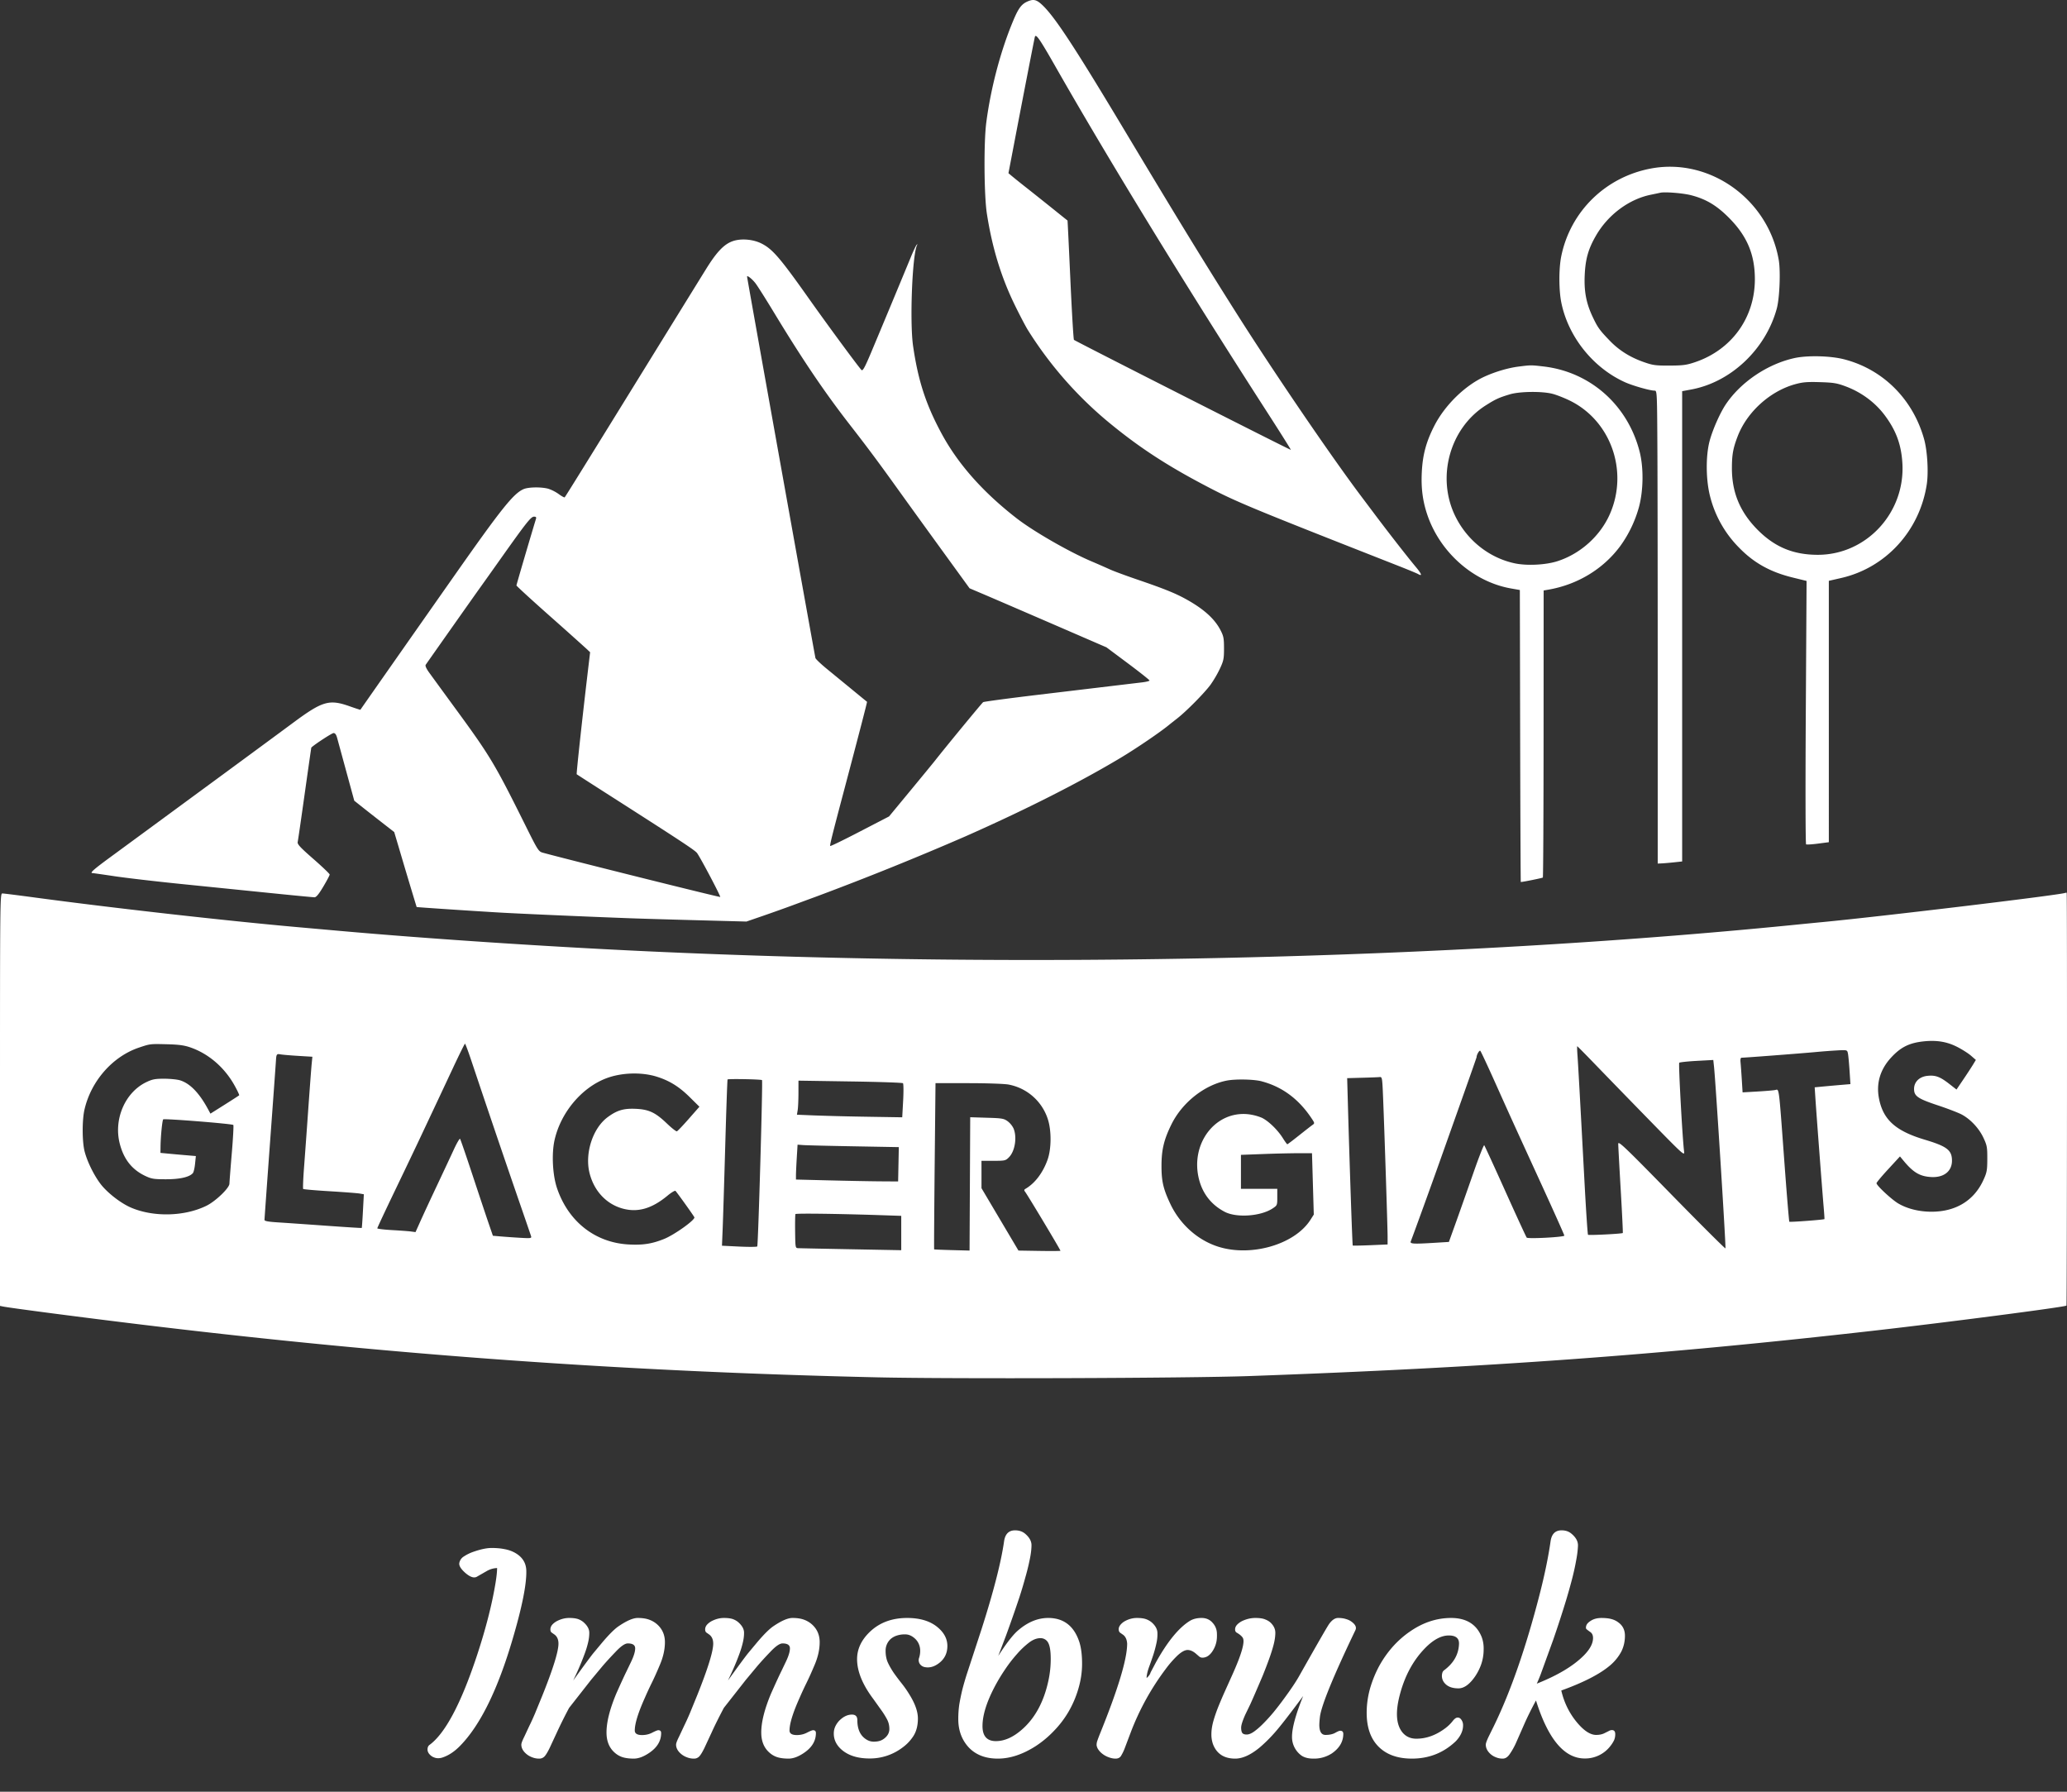 <svg width="120" height="104" fill="none" xmlns="http://www.w3.org/2000/svg"><rect width="100%" height="100%" fill="#333333" stroke="none"/><g clip-path="url(#a)" fill="#fff"><path fill-rule="evenodd" clip-rule="evenodd" d="M59.636.093c-.333.15-.512.39-.801 1.078-.735 1.742-1.315 3.93-1.577 5.948-.15 1.146-.129 4.226.035 5.283.307 1.972.823 3.665 1.611 5.284.297.61.645 1.274.774 1.478a22.365 22.365 0 0 0 4.944 5.558c1.608 1.303 3.143 2.3 5.244 3.409 1.889.996 2.436 1.224 11.31 4.712.56.22 1.08.435 1.153.478.262.15.208-.007-.147-.429-.444-.53-1.542-1.935-2.352-3.014l-.805-1.071c-1.75-2.325-5.079-7.209-7.24-10.623-1.944-3.07-3.432-5.503-6.568-10.732C62.33 2.637 61.203.926 60.483.265c-.321-.295-.497-.33-.847-.172zm1.641 3.775c3.108 5.452 7.597 12.779 12.356 20.163.73 1.133 1.318 2.07 1.306 2.08-.024.024-12.508-6.307-12.59-6.384-.029-.026-.122-1.594-.208-3.483-.086-1.89-.16-3.438-.166-3.443-.006-.004-.421-.336-.922-.739-.502-.402-1.187-.947-1.522-1.211a42.718 42.718 0 0 1-.797-.64l-.188-.158.203-1.06c.646-3.386 1.303-6.765 1.332-6.857.06-.193.282.128 1.196 1.732zm34.587 5.91c-2.643.487-4.694 2.488-5.225 5.097-.145.71-.143 1.96.003 2.685.401 1.988 1.849 3.796 3.706 4.63.446.2 1.443.484 1.704.484.15 0 .151.004.17 3.787.01 2.083.017 8.26.017 13.725v9.94l.219-.01c.12-.004.44-.032.71-.06l.49-.053V22.706l.528-.098c2.305-.427 4.323-2.337 4.966-4.7.162-.595.226-2.165.114-2.813-.602-3.513-3.99-5.946-7.402-5.317zm2.314 1.554c.874.226 1.492.597 2.214 1.327 1.039 1.05 1.487 2.121 1.487 3.549 0 2.224-1.338 4.086-3.456 4.809-.505.172-.705.199-1.492.203-.81.004-.974-.018-1.492-.2-.794-.276-1.442-.682-1.98-1.24-.601-.624-.703-.765-1-1.395-.373-.79-.502-1.476-.458-2.425.044-.943.212-1.525.664-2.301.698-1.2 1.91-2.1 3.174-2.356.22-.045.466-.097.546-.115.267-.063 1.324.022 1.793.144zM42.564 13.99c-.511.167-.941.61-1.562 1.609-.309.497-1.814 2.932-3.345 5.411-3.55 5.75-4.828 7.811-4.874 7.858-.02.02-.176-.065-.346-.189a2.312 2.312 0 0 0-.6-.308c-.402-.113-1.158-.103-1.44.02-.587.254-1.282 1.123-4.027 5.033-2.091 2.978-5.44 7.756-5.447 7.774-.004.009-.284-.082-.623-.202-1.194-.422-1.579-.308-3.313.979-.563.418-2.36 1.74-3.992 2.94a13563.56 13563.56 0 0 0-4.143 3.043l-2.357 1.73c-1.069.782-1.304.99-1.123.99.033 0 .602.081 1.265.18.663.1 2.38.3 3.815.446l5.136.521c1.39.142 2.591.257 2.67.257.102 0 .25-.179.512-.62.203-.34.369-.655.369-.7 0-.043-.425-.45-.945-.904-.762-.666-.939-.855-.912-.982.02-.086.203-1.353.409-2.816.206-1.463.378-2.664.383-2.669.205-.195 1.197-.841 1.291-.841.09 0 .155.087.206.277l.536 1.964.46 1.686.469.372c.257.204.779.614 1.16.91l.69.537.272.914a372.11 372.11 0 0 0 1.03 3.437c.01.014 3.213.227 4.811.321 1.146.067 5.083.24 7.641.334.6.022 2.352.074 3.893.114l2.802.075.946-.326c.52-.179 1.323-.465 1.783-.636.46-.17 1.066-.394 1.346-.496a176.372 176.372 0 0 0 8.66-3.496c3.488-1.544 6.596-3.117 8.987-4.549.914-.547 2.303-1.492 2.819-1.918.049-.041.26-.207.468-.37.533-.415 1.58-1.475 1.936-1.959a6.57 6.57 0 0 0 .54-.924c.217-.465.24-.58.24-1.18 0-.587-.025-.713-.206-1.064-.344-.664-.988-1.24-2.026-1.809-.618-.339-1.266-.599-2.79-1.12-.674-.23-1.391-.495-1.594-.589a56.43 56.43 0 0 0-1.097-.48c-1.302-.555-3.357-1.738-4.326-2.49-1.976-1.534-3.425-3.176-4.383-4.966-.898-1.676-1.34-3.046-1.629-5.038-.203-1.408-.045-5.35.235-5.86.03-.056.021-.059-.029-.01-.04.041-.19.357-.332.703a1106.84 1106.84 0 0 1-2.33 5.594c-.34.806-.464 1.032-.534.973-.122-.102-1.968-2.607-3.044-4.129-1.693-2.394-2.129-2.9-2.777-3.223-.48-.238-1.154-.296-1.634-.14zm1.298 2.456c.118.153.607.927 1.087 1.72 1.65 2.721 2.935 4.622 4.417 6.525.99 1.272 1.634 2.137 2.708 3.634.495.691 1.646 2.284 2.558 3.54l1.656 2.282.91.387c.5.213 2.288.985 3.974 1.714l3.064 1.327 1.25.933c.687.513 1.249.96 1.25.991 0 .032-.19.08-.421.108l-1.694.202-4.367.522c-1.7.204-3.13.395-3.177.426-.07.047-2.18 2.61-2.792 3.39-.099.126-.74.907-1.425 1.736l-1.246 1.507-1.689.875c-.928.482-1.705.86-1.724.84-.036-.038.08-.509.811-3.267.843-3.183 1.339-5.093 1.324-5.102a121.9 121.9 0 0 1-.852-.697l-1.473-1.207c-.35-.286-.651-.572-.67-.636-.035-.116-3.97-22.062-3.97-22.139 0-.099.297.136.491.389zm60.309 4.34c-1.556.345-3.097 1.38-3.97 2.67-.338.497-.78 1.497-.952 2.151-.228.866-.215 2.255.03 3.204a6.461 6.461 0 0 0 1.674 2.968c.869.896 1.821 1.426 3.137 1.747l.791.194-.045 7.625c-.026 4.328-.019 7.642.017 7.665.035.022.347.003.692-.043l.628-.082V33.714l.716-.164c2.593-.594 4.553-2.736 4.969-5.43.108-.704.036-1.945-.153-2.626-.646-2.321-2.383-4.056-4.645-4.638-.794-.205-2.132-.237-2.889-.07zm-16.01.492c-.612.078-1.362.3-1.99.588-1.133.522-2.288 1.655-2.898 2.843-.477.932-.682 1.691-.731 2.714-.044.908.052 1.655.313 2.434.737 2.2 2.681 3.916 4.87 4.3l.51.09.018 8.474c.01 4.661.027 8.474.037 8.474.122 0 1.25-.229 1.28-.259.022-.022.041-3.78.043-8.351l.004-8.311.255-.044c1.707-.291 3.212-1.203 4.198-2.542a7.063 7.063 0 0 0 1.085-2.274c.256-.974.269-2.271.034-3.197-.687-2.7-2.863-4.63-5.575-4.945-.726-.085-.738-.085-1.452.006zm19.007 1.156c.905.341 1.703.935 2.256 1.678.656.881.954 1.693 1.019 2.773.173 2.877-2.09 5.324-4.919 5.319-1.426-.003-2.506-.456-3.505-1.471-1.012-1.028-1.482-2.171-1.473-3.59.004-.769.07-1.126.331-1.81.541-1.415 1.881-2.63 3.343-3.032.435-.12.702-.142 1.443-.119.794.025.986.057 1.505.252zm-17.038.425c.238.061.696.242 1.018.4 2.37 1.17 3.4 4.085 2.32 6.564-.556 1.28-1.71 2.32-3.05 2.751-.682.22-1.784.275-2.486.123-1.485-.32-2.764-1.338-3.45-2.746-1.1-2.256-.313-5.104 1.777-6.423.576-.364.754-.445 1.394-.639.566-.171 1.87-.187 2.477-.03zm-59.014 7.258c-.355 1.168-1.134 3.823-1.134 3.865 0 .03.856.816 1.903 1.744a262.73 262.73 0 0 1 2.138 1.91l.236.222-.131 1.108c-.348 2.944-.673 5.953-.647 5.976.017.014.93.602 2.031 1.305 4.06 2.596 4.842 3.111 4.957 3.27.216.3 1.381 2.509 1.344 2.547-.029.029-8.873-2.178-10.303-2.57-.243-.068-.29-.141-1.017-1.605-1.774-3.567-2.03-3.995-4.051-6.757a833.044 833.044 0 0 1-1.508-2.066c-.185-.255-.26-.42-.219-.48.187-.272 2.868-4.074 3.084-4.373.14-.194.737-1.033 1.326-1.864 1.456-2.052 1.702-2.36 1.881-2.36.11 0 .139.034.11.128zm88.774 21.713c-.413.134-10.682 1.367-14.081 1.692-.22.02-1.072.104-1.892.186-19.99 1.98-44.238 2.534-66.294 1.512-5.828-.27-12.696-.725-17.866-1.184l-2.474-.22c-4.21-.374-10.87-1.126-15.38-1.736-.894-.12-1.688-.22-1.765-.22-.135 0-.138.253-.138 11.97V75.8l.164.034c.384.083 4.776.656 8.205 1.07 14.444 1.746 27.941 2.71 42.57 3.043 4.28.097 18.104.05 21.577-.074 13.826-.495 23.854-1.223 36.276-2.635 4.309-.49 11.098-1.374 11.177-1.455.032-.032.044-23.935.013-23.96-.011-.01-.052-.005-.092.007zm-6.267 8.936c.285.145.646.374.802.51l.284.247-.173.286c-.096.157-.349.544-.563.86l-.388.573-.413-.322c-.541-.422-.802-.52-1.265-.474-.473.046-.786.349-.786.762 0 .416.216.565 1.389.954.577.192 1.204.434 1.394.538.51.28.995.803 1.248 1.348.204.438.223.545.221 1.22-.003.665-.025.787-.226 1.226-.544 1.192-1.602 1.838-3.009 1.84-.721 0-1.414-.172-1.936-.48-.39-.232-1.266-1.048-1.261-1.176.001-.044.309-.412.683-.817l.679-.737.207.25c.565.681.944.907 1.593.946.748.046 1.229-.337 1.219-.97-.008-.594-.297-.813-1.582-1.198-1.709-.51-2.434-1.174-2.663-2.433-.156-.858.086-1.655.71-2.331.563-.612 1.061-.858 1.916-.945.741-.075 1.331.024 1.92.323zM11.061 60.8c1.043.362 1.96 1.148 2.54 2.177.174.31.302.58.283.6-.02.02-.402.267-.851.55l-.816.514-.123-.229c-.517-.964-1.059-1.527-1.644-1.706-.164-.05-.577-.091-.917-.092-.52 0-.685.03-1.033.196-1.234.588-1.912 2.15-1.548 3.57.233.908.706 1.508 1.48 1.876.364.172.498.194 1.21.194.81 0 1.369-.129 1.559-.362.043-.053.1-.296.124-.54l.046-.445-.573-.049c-.316-.026-.778-.068-1.029-.092l-.454-.043.005-.38c.008-.578.1-1.51.156-1.565.06-.06 4.003.255 4.07.325.024.026-.015.763-.089 1.637s-.135 1.67-.137 1.77c-.004.254-.802 1.02-1.334 1.282-1.268.623-3.06.669-4.37.112-.526-.224-1.196-.717-1.636-1.206-.418-.464-.9-1.397-1.07-2.069-.142-.567-.146-1.803-.006-2.414.38-1.66 1.63-3.085 3.161-3.602.65-.22.655-.22 1.614-.196.706.018 1.015.06 1.382.187zm16.313.797a938.14 938.14 0 0 0 2.678 7.888c.408 1.179.76 2.201.78 2.272.036.119-.017.126-.642.09a48.683 48.683 0 0 1-1.128-.079l-.447-.039-.258-.752c-.142-.414-.56-1.667-.929-2.785s-.692-2.058-.72-2.09c-.026-.03-.19.252-.364.629s-.614 1.317-.979 2.09c-.364.771-.793 1.694-.952 2.05l-.29.646-.254-.034c-.14-.02-.64-.056-1.11-.083-.47-.026-.855-.073-.855-.104 0-.03.446-.982.99-2.115a611.245 611.245 0 0 0 1.339-2.8c.968-2.054 1.485-3.152 2.075-4.414.357-.762.666-1.386.688-1.386.021 0 .192.457.378 1.016zm65.233.183c.557.578 1.955 2.017 3.106 3.196 2.049 2.098 2.093 2.138 2.056 1.849-.096-.756-.332-5.088-.28-5.138.033-.031.491-.08 1.018-.109l.958-.052.043.396c.094.856.701 10.503.664 10.54-.021.022-1.431-1.382-3.132-3.12-2.725-2.786-3.093-3.136-3.093-2.95 0 .116.066 1.323.145 2.681.08 1.36.133 2.482.12 2.496-.047.047-1.975.145-2.019.102-.024-.024-.115-1.39-.203-3.036-.273-5.106-.368-6.815-.408-7.37-.022-.295-.028-.536-.014-.536s.482.473 1.039 1.051zm-5.84.98c.959 2.139 1.012 2.256 2.675 5.886.757 1.651 1.376 3.035 1.376 3.074 0 .088-2.108.2-2.185.116-.03-.033-.587-1.24-1.236-2.683-.649-1.443-1.203-2.648-1.23-2.679-.027-.03-.308.684-.623 1.589-.316.904-.766 2.18-1 2.834l-.428 1.19-.772.047c-1.3.081-1.5.07-1.441-.081.142-.361 1.254-3.428 1.747-4.822l1.319-3.714c.415-1.17.755-2.14.755-2.157 0-.142.164-.42.215-.366.036.037.408.832.828 1.767zm20.522-1.57c.022.133.063.577.089.989l.049.748-.572.048c-.316.027-.782.069-1.038.093l-.465.045.044.674c.06.916.399 5.384.475 6.252.033.386.055.711.047.722-.028.039-2.004.187-2.038.153-.019-.02-.149-1.58-.288-3.467-.333-4.519-.295-4.224-.536-4.177-.107.021-.576.06-1.042.087l-.848.049-.045-.73c-.025-.4-.058-.853-.073-1.005-.019-.188.001-.277.063-.277.181 0 3.158-.227 4.261-.325a36.446 36.446 0 0 1 1.502-.11c.367-.008.375-.004.415.232zm-89.98.098.826.05-.044.452c-.024.25-.111 1.418-.195 2.596a703.867 703.867 0 0 1-.244 3.363c-.051.67-.073 1.239-.05 1.263.025.024.716.084 1.537.133.82.05 1.602.11 1.738.133l.246.043-.052.968c-.028.533-.06.977-.07.987-.009.01-.931-.048-2.05-.128-1.117-.08-2.384-.168-2.814-.195-.567-.036-.782-.075-.782-.145 0-.053.147-2.1.326-4.552.18-2.45.333-4.572.341-4.714.02-.352.045-.384.267-.341.107.02.565.06 1.02.087zm20.824 1.209c.735.23 1.295.578 1.908 1.185l.564.557-.615.7c-.338.386-.65.713-.693.728-.043.014-.301-.187-.574-.449-.673-.645-1.05-.823-1.816-.857-.699-.031-1.083.082-1.624.48-.871.64-1.346 2.107-1.055 3.257.264 1.044.99 1.811 1.955 2.062.86.224 1.666-.012 2.56-.751.23-.192.444-.319.474-.284.173.204 1.098 1.5 1.098 1.54 0 .18-1.181 1.017-1.765 1.251-.703.282-1.225.363-2.055.318-1.945-.106-3.5-1.328-4.157-3.266-.26-.767-.322-2.014-.14-2.808.363-1.587 1.564-3.02 2.987-3.566.882-.338 2.057-.377 2.948-.097zm42.162 1.206c.08 1.926.26 7.51.262 8.043v.488l-1 .043c-.55.023-1.01.031-1.023.019-.023-.024-.17-4.299-.274-7.925l-.05-1.79.864-.024c.476-.012.934-.03 1.018-.039.149-.015.155.022.203 1.185zm-36.056-1.008c.052.05-.222 9.595-.277 9.654-.029.03-.502.033-1.05.007l-.998-.049.04-.968c.022-.532.089-2.693.149-4.802.06-2.11.121-3.855.136-3.88.03-.047 1.95-.012 2 .038zm29.006.07c1.188.314 2.14 1.017 2.886 2.13.2.298.201.306.061.405-.079.055-.43.329-.781.608-.352.28-.655.509-.675.51-.02 0-.132-.153-.25-.34-.3-.485-.842-1.012-1.227-1.196a2.957 2.957 0 0 0-.8-.207c-1.92-.2-3.373 1.728-2.85 3.779.214.84.719 1.48 1.488 1.884.687.361 2.092.263 2.784-.194.269-.178.272-.187.272-.66v-.48h-2.11v-1.971l1.322-.049a72.623 72.623 0 0 1 2.063-.048h.74l.052 1.782.052 1.782-.195.306c-.936 1.464-3.545 2.19-5.462 1.521-1.151-.402-2.132-1.302-2.674-2.453-.412-.873-.514-1.32-.51-2.236.005-.918.145-1.497.575-2.37.623-1.266 1.898-2.28 3.196-2.542.51-.103 1.585-.083 2.043.038zm-20.823.11c.034.032.039.49.01 1.018l-.053.96-2.011-.032a158.864 158.864 0 0 1-3.057-.075l-1.045-.043.044-.27c.024-.147.044-.592.044-.987l.001-.72 3.002.046c1.65.024 3.03.07 3.065.103zm6.127.077a2.967 2.967 0 0 1 2.28 2c.22.664.214 1.732-.014 2.368-.272.76-.734 1.367-1.284 1.687-.076.044-.083.087-.026.158.139.174 2.06 3.377 2.06 3.435 0 .016-.55.02-1.22.009l-1.218-.02-1.073-1.81-1.073-1.811v-.794l-.001-.795h.697c.667 0 .705-.008.902-.209.346-.351.474-1.157.264-1.666a1.178 1.178 0 0 0-.343-.421c-.22-.16-.334-.179-1.209-.204l-.965-.03-.019 3.87-.019 3.87-1.018-.027c-.56-.015-1.028-.034-1.038-.043-.01-.01.004-2.184.03-4.832l.049-4.815h1.903c1.056 0 2.096.035 2.335.08zm-8.972 3.585 2.604.047-.02.996-.02.997-1.056-.007c-.58-.004-1.915-.03-2.965-.056l-1.91-.048v-.236c0-.13.02-.586.046-1.012l.047-.776.335.024c.185.014 1.507.046 2.94.071zm1.417 3.992 1.328.044v1.994l-2.912-.055c-1.601-.03-2.985-.058-3.074-.063-.16-.008-.163-.03-.175-.968-.006-.527.002-.981.019-1.01.03-.05 2.35-.022 4.814.058z"/><path d="M24.938 101.281c.9-.661 1.81-2.364 2.726-5.11.531-1.598.901-3.04 1.11-4.327.057-.36.085-.636.085-.828-.213.01-.411.067-.593.171l-.586.336c-.162.089-.378.019-.649-.21-.265-.23-.388-.422-.367-.579a.562.562 0 0 1 .266-.39 2.47 2.47 0 0 1 .539-.266c.427-.15.784-.226 1.07-.226.292 0 .547.023.766.07.224.041.427.115.61.219.416.24.63.583.64 1.03.02.777-.242 2.095-.79 3.954-.864 2.943-1.88 5.01-3.046 6.203-.318.328-.649.552-.992.672a.801.801 0 0 1-.29.055.61.61 0 0 1-.257-.055.57.57 0 0 1-.196-.125c-.109-.099-.164-.208-.164-.328 0-.12.04-.208.117-.266zm11.507-5.89c-.161 0-.39.156-.687.468-.297.308-.555.589-.774.844l-.664.797-1.28 1.633a27.39 27.39 0 0 0-.712 1.429l-.422.907c-.11.224-.205.383-.289.476a.413.413 0 0 1-.328.133c-.135 0-.268-.026-.398-.078a1.108 1.108 0 0 1-.328-.188c-.198-.166-.297-.348-.297-.546 0-.078.057-.232.172-.461l.296-.633c.094-.188.203-.427.328-.719l.438-1.07c.615-1.537.922-2.529.922-2.977 0-.24-.078-.416-.234-.531l-.157-.11c-.052-.036-.078-.098-.078-.187 0-.094.034-.182.102-.266.073-.083.166-.156.28-.218.235-.12.47-.18.704-.18.24 0 .425.026.555.078.13.052.24.123.328.211.193.182.289.373.289.57 0 .198-.026.399-.078.602-.047.198-.11.401-.188.61a15.779 15.779 0 0 1-.46 1.117l-.157.336c-.042.083-.052.109-.031.078.578-.803.958-1.318 1.14-1.547l.547-.656c.401-.47.716-.78.946-.93.463-.313.828-.469 1.093-.469.266 0 .49.034.672.102.183.067.341.164.477.289.286.265.43.604.43 1.015 0 .412-.094.842-.282 1.29-.187.447-.351.812-.492 1.093-.135.276-.266.557-.39.844-.391.87-.586 1.502-.586 1.898 0 .177.14.266.421.266.22 0 .417-.047.594-.141.183-.093.3-.14.352-.14.11 0 .164.054.164.164 0 .463-.237.851-.711 1.164-.318.213-.61.32-.875.32-.266 0-.487-.029-.664-.086a1.255 1.255 0 0 1-.461-.273c-.307-.276-.461-.662-.461-1.157 0-.604.19-1.359.57-2.265.276-.62.472-1.044.586-1.274l.266-.554c.161-.334.242-.597.242-.79 0-.192-.143-.288-.43-.288zm8.985 0c-.162 0-.39.156-.688.468-.297.308-.554.589-.773.844l-.664.797-1.282 1.633c-.302.573-.539 1.049-.71 1.429l-.422.907c-.11.224-.206.383-.29.476a.413.413 0 0 1-.328.133c-.135 0-.268-.026-.398-.078a1.108 1.108 0 0 1-.328-.188c-.198-.166-.297-.348-.297-.546 0-.078.057-.232.172-.461l.297-.633c.093-.188.203-.427.328-.719l.437-1.07c.615-1.537.922-2.529.922-2.977 0-.24-.078-.416-.234-.531l-.156-.11c-.052-.036-.078-.098-.078-.187 0-.094.033-.182.101-.266a1.01 1.01 0 0 1 .281-.218c.235-.12.47-.18.703-.18.24 0 .425.026.555.078.13.052.24.123.328.211.193.182.29.373.29.57 0 .198-.027.399-.079.602-.047.198-.11.401-.187.61a12 12 0 0 1-.235.6c-.083.199-.159.37-.226.517l-.157.335c-.041.084-.052.11-.03.079.577-.803.958-1.318 1.14-1.547l.547-.656c.4-.47.716-.78.945-.93.464-.313.828-.469 1.094-.469.265 0 .49.034.672.102.182.067.34.164.476.289.287.265.43.604.43 1.015 0 .412-.094.842-.281 1.29-.188.447-.352.812-.492 1.093-.136.276-.266.557-.391.844-.39.87-.586 1.502-.586 1.898 0 .177.14.266.422.266.219 0 .416-.047.594-.141.182-.093.299-.14.351-.14.11 0 .164.054.164.164 0 .463-.237.851-.71 1.164-.318.213-.61.32-.876.32-.265 0-.487-.029-.664-.086a1.256 1.256 0 0 1-.46-.273c-.308-.276-.462-.662-.462-1.157 0-.604.19-1.359.57-2.265.277-.62.472-1.044.587-1.274l.265-.554c.162-.334.242-.597.242-.79 0-.192-.143-.288-.43-.288zm2.976 5.234a.98.98 0 0 1 .102-.445c.073-.141.161-.258.265-.352.22-.203.448-.305.688-.305.208 0 .312.107.312.32 0 .542.18.92.54 1.134a.78.78 0 0 0 .406.117c.14 0 .26-.016.36-.047a.817.817 0 0 0 .273-.149c.187-.151.28-.33.28-.539 0-.208-.046-.398-.14-.57a4.609 4.609 0 0 0-.351-.555l-.446-.625c-.625-.833-.937-1.601-.937-2.304 0-.584.247-1.112.742-1.586.563-.537 1.284-.805 2.164-.805.77 0 1.372.19 1.805.57.354.308.531.66.531 1.055 0 .412-.156.74-.469.984-.281.22-.562.3-.843.243a.445.445 0 0 1-.29-.188.394.394 0 0 1-.039-.351c.042-.13.063-.266.063-.407a.97.97 0 0 0-.078-.39.91.91 0 0 0-.211-.305c-.183-.172-.375-.258-.578-.258a1.47 1.47 0 0 0-.492.07c-.13.042-.245.105-.344.188a.908.908 0 0 0-.305.695c0 .271.047.506.14.703.094.198.209.396.344.594.141.198.292.399.454.602.161.203.31.416.445.64.328.526.492.99.492 1.391 0 .396-.083.729-.25 1a2.464 2.464 0 0 1-.648.688 3.123 3.123 0 0 1-1.907.632c-.672 0-1.203-.161-1.593-.484-.323-.271-.485-.591-.485-.961zm7.227-.844c0-.302.02-.59.062-.867.047-.276.105-.555.172-.836.073-.281.154-.562.242-.844l.875-2.671c.693-2.167 1.128-3.86 1.305-5.079.057-.437.27-.656.64-.656.22 0 .404.057.555.172.276.224.41.463.399.719-.005.25-.042.531-.11.844-.062.307-.145.643-.25 1.007-.099.365-.213.748-.343 1.149a82.084 82.084 0 0 1-.782 2.234l-.445 1.164c.453-.703.823-1.185 1.11-1.445.572-.505 1.169-.758 1.789-.758.911 0 1.518.477 1.82 1.43.099.328.148.737.148 1.226 0 .49-.073.977-.218 1.461a5.95 5.95 0 0 1-.579 1.344 5.834 5.834 0 0 1-.859 1.117 5.965 5.965 0 0 1-1.023.852c-.76.489-1.498.734-2.211.734-.72 0-1.284-.219-1.696-.656-.4-.438-.601-.984-.601-1.64zm2.187 1.281c.49 0 .987-.218 1.492-.656.771-.666 1.29-1.62 1.555-2.86A5.93 5.93 0 0 0 61 96.282c0-.443-.05-.752-.148-.93a.493.493 0 0 0-.461-.265c-.203 0-.417.083-.641.25a4.773 4.773 0 0 0-.703.664 8.15 8.15 0 0 0-.727.945c-.24.355-.455.722-.648 1.102-.422.838-.633 1.552-.633 2.141 0 .583.26.874.781.874zm6.196.75a1.07 1.07 0 0 1-.25-.257.587.587 0 0 1-.102-.25.707.707 0 0 1 .04-.258c.036-.104.082-.229.14-.375 1.062-2.615 1.593-4.37 1.593-5.266-.015-.25-.101-.427-.257-.531l-.157-.11c-.046-.036-.072-.098-.078-.187 0-.094.034-.182.102-.266a.932.932 0 0 1 .266-.218c.224-.12.453-.18.687-.18.24 0 .424.026.555.078.135.052.25.123.343.211.198.188.297.385.297.594.006.208-.018.42-.07.633a6.69 6.69 0 0 1-.172.632 25.08 25.08 0 0 1-.203.586 3.81 3.81 0 0 0-.133.407c-.041.182-.057.297-.047.343.125-.109.2-.216.227-.32l.305-.578c.677-1.219 1.338-2.026 1.984-2.422.187-.11.411-.164.672-.164.265 0 .479.094.64.281a.931.931 0 0 1 .25.61c.01.224-.005.411-.046.562a1.517 1.517 0 0 1-.172.414c-.172.292-.38.438-.625.438a.29.29 0 0 1-.188-.07L69.445 96c-.172-.151-.338-.227-.5-.227-.156 0-.349.105-.578.313a6.013 6.013 0 0 0-.703.805 14.957 14.957 0 0 0-2.016 3.656l-.343.906a2.648 2.648 0 0 1-.235.485c-.067.093-.169.14-.304.14-.13 0-.263-.026-.399-.078a1.316 1.316 0 0 1-.351-.188zm13.789-1.351c.12 0 .18.06.18.18 0 .453-.225.833-.672 1.14a1.894 1.894 0 0 1-1.063.297c-.333 0-.588-.078-.766-.234a1.327 1.327 0 0 1-.476-1.032c0-.515.216-1.304.648-2.367-.802 1.084-1.364 1.805-1.687 2.164a8.62 8.62 0 0 1-.844.829c-.52.427-.992.64-1.414.64-.646 0-1.076-.279-1.29-.836a1.707 1.707 0 0 1-.093-.586c0-.224.037-.471.11-.742.078-.276.177-.562.296-.86.12-.296.25-.6.391-.913l.422-.938c.541-1.203.742-1.916.601-2.14-.062-.1-.18-.198-.351-.297-.063-.037-.094-.1-.094-.188 0-.094.037-.182.11-.266.078-.083.177-.156.296-.218.256-.12.51-.18.766-.18.255 0 .448.029.578.086.135.052.245.12.328.203.172.172.258.362.258.57 0 .209-.034.443-.102.704-.067.255-.156.533-.265.835-.11.303-.23.615-.36.938-.359.844-.601 1.401-.726 1.672l-.29.601c-.16.36-.241.612-.241.758 0 .146.023.25.07.313.047.057.13.086.25.086.125 0 .268-.058.43-.172.161-.115.338-.268.53-.461a9.96 9.96 0 0 0 .603-.664c.208-.255.411-.518.609-.79.39-.53.677-.958.86-1.28 1.103-1.954 1.692-2.975 1.765-3.063.166-.224.336-.336.508-.336.177 0 .33.02.46.063.13.036.243.09.337.164.218.161.289.322.21.484-1.27 2.651-1.955 4.318-2.054 5a5.264 5.264 0 0 0-.04.484c0 .396.12.594.36.594.224 0 .409-.039.555-.117.146-.083.245-.125.297-.125zm1.539-1.156c.01-.453.08-.904.21-1.352.136-.453.313-.88.532-1.281.224-.401.487-.771.789-1.11.307-.338.64-.63 1-.874.75-.516 1.54-.774 2.367-.774.854 0 1.435.341 1.742 1.023.11.245.16.524.149.836a2.631 2.631 0 0 1-.149.852 3.05 3.05 0 0 1-.351.688c-.318.458-.638.687-.961.687-.36 0-.625-.099-.797-.297a.63.63 0 0 1-.14-.601c.015-.068.062-.128.14-.18a2.77 2.77 0 0 0 .297-.266c.338-.354.516-.768.531-1.242.01-.323-.187-.484-.594-.484-.437 0-.895.244-1.375.734-.697.714-1.19 1.628-1.476 2.742-.25.969-.203 1.677.14 2.125.204.261.48.391.829.391.588 0 1.156-.208 1.703-.625a2.26 2.26 0 0 0 .406-.399c.104-.135.2-.203.289-.203.088 0 .162.045.219.133a.534.534 0 0 1 .094.328c0 .308-.139.61-.415.906-.708.678-1.56 1.016-2.554 1.016-.85 0-1.505-.242-1.969-.726-.458-.48-.677-1.162-.656-2.047zM92 102.07c-1.182 0-2.125-1.122-2.828-3.367-.276.51-.505.974-.688 1.391l-.468 1.062a4 4 0 0 1-.383.68c-.115.161-.245.242-.39.242a.99.99 0 0 1-.4-.078 1.027 1.027 0 0 1-.312-.188c-.182-.166-.273-.348-.273-.546 0-.078.055-.232.164-.461l.312-.633c.974-2.005 1.857-4.547 2.649-7.625.291-1.135.502-2.156.633-3.063.057-.437.27-.656.64-.656.219 0 .401.057.547.172.281.224.417.466.406.727-.01.255-.046.544-.109.867-.057.323-.135.677-.234 1.062-.1.38-.211.779-.336 1.196a64.282 64.282 0 0 1-.758 2.328l-.734 2.023c-.094.24-.167.414-.22.524 1.21-.48 2.115-1.021 2.72-1.625.364-.365.546-.706.546-1.024 0-.161-.054-.279-.164-.351a2.86 2.86 0 0 1-.218-.165c-.037-.041-.04-.111-.008-.21.036-.105.135-.204.297-.297.161-.094.356-.14.586-.14.229 0 .419.02.57.062.156.041.291.106.406.195.255.182.383.44.383.773 0 .334-.07.64-.211.922a2.76 2.76 0 0 1-.656.805c-.589.5-1.531.984-2.828 1.453.161.693.458 1.302.89 1.828.412.5.79.75 1.133.75.182 0 .339-.031.469-.094l.281-.14a.346.346 0 0 1 .164-.047c.13 0 .195.078.195.234a.871.871 0 0 1-.07.36 1.8 1.8 0 0 1-.203.32 1.843 1.843 0 0 1-1.5.734z"/></g><defs><clipPath id="a"><path fill="#fff" d="M0 0h120v104H0z"/></clipPath></defs></svg>
